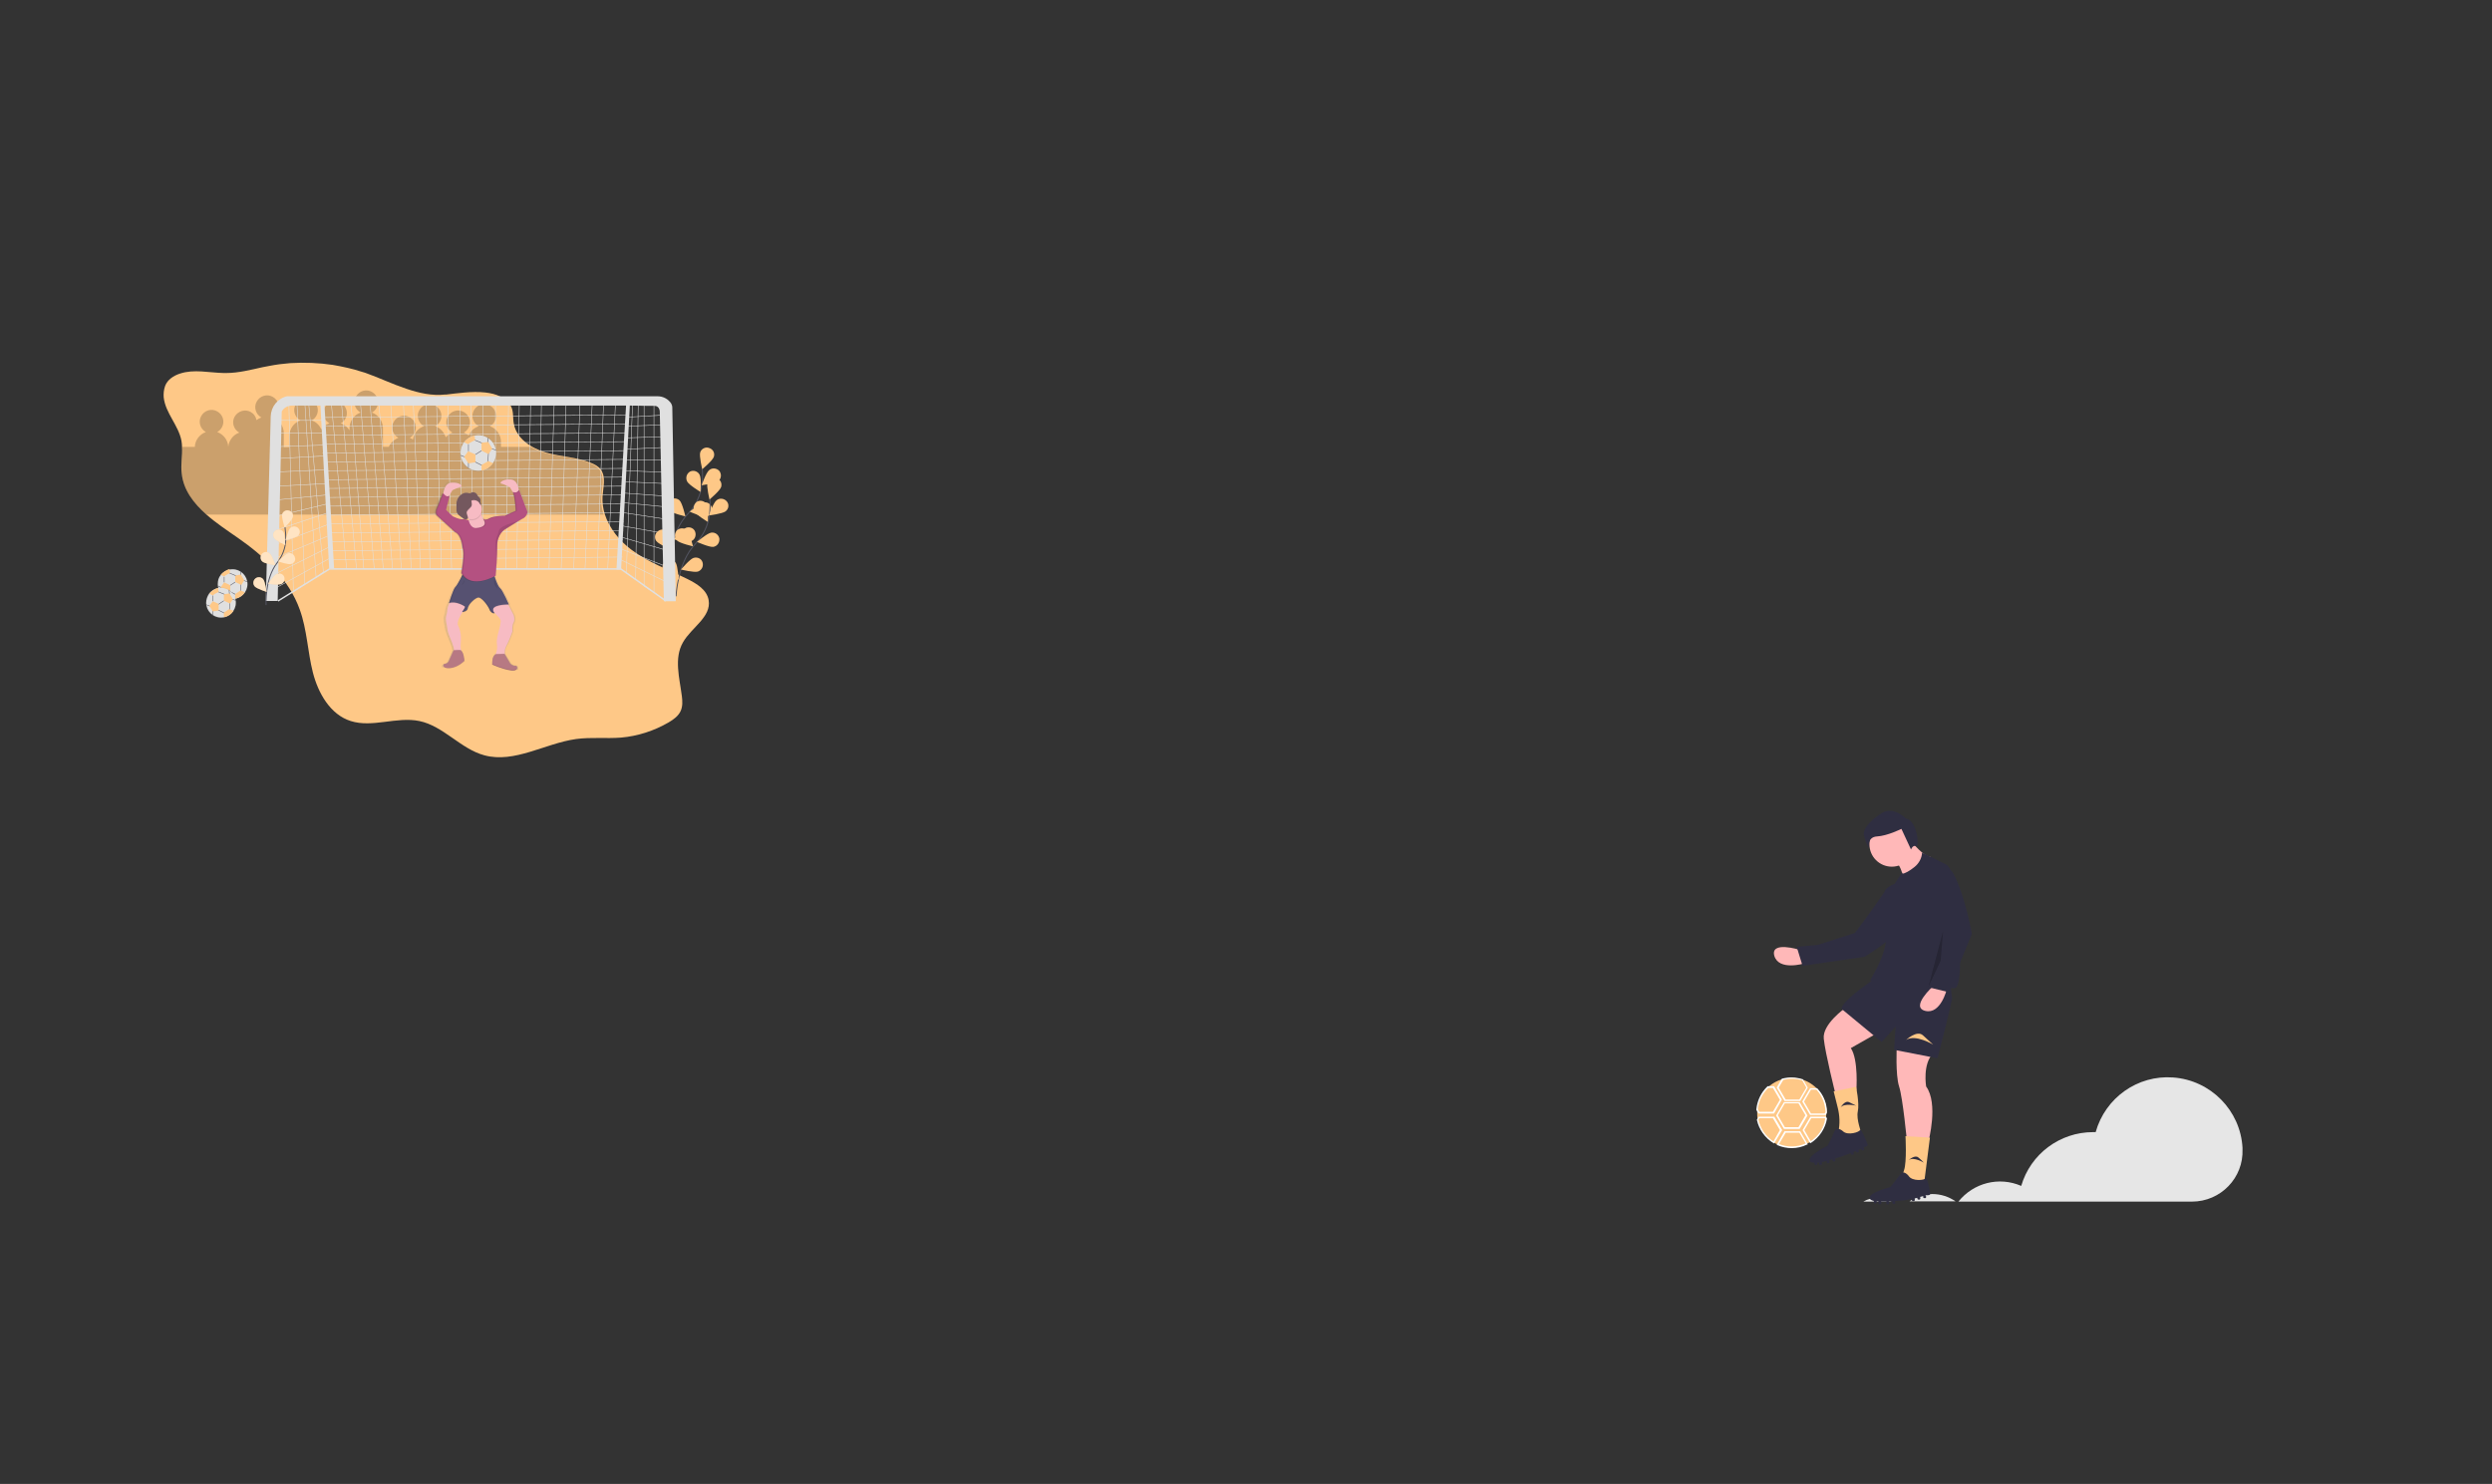 <?xml version="1.0" encoding="utf-8"?>
<!-- Generator: Adobe Illustrator 27.1.0, SVG Export Plug-In . SVG Version: 6.00 Build 0)  -->
<svg version="1.1" id="Capa_1" xmlns="http://www.w3.org/2000/svg" xmlns:xlink="http://www.w3.org/1999/xlink" x="0px" y="0px"
	 viewBox="0 0 857 510.4" style="enable-background:new 0 0 857 510.4;" xml:space="preserve">
<rect x="0" y="0" width="857" height="510.4" fill="#333333" stroke="none"/>
<style type="text/css">
	.st0{fill:none;}
	.st1{fill:#E6E6E6;}
	.st2{fill:#FFB8B8;}
	.st3{fill:#2F2E41;}
	.st4{fill:#FEC887;}
	.st5{opacity:0.2;enable-background:new    ;}
	.st6{fill:#FFFFFF;}
	.st7{fill:none;stroke:#E0E0E0;stroke-width:0.17;stroke-miterlimit:10;}
	.st8{fill:none;stroke:#E0E0E0;stroke-width:0.509;stroke-miterlimit:10;}
	.st9{fill:none;stroke:#535461;stroke-width:0.339;stroke-miterlimit:10;}
	.st10{fill:#E0E0E0;}
	.st11{opacity:0.5;fill:#FFFFFF;enable-background:new    ;}
	.st12{opacity:0.1;}
	.st13{fill:url(#SVGID_1_);}
	.st14{fill:url(#SVGID_00000141422698075741398470000015050794106317995697_);}
	.st15{fill:#F7BBC3;}
	.st16{opacity:0.1;enable-background:new    ;}
	.st17{fill:#565171;}
	.st18{fill:#B77983;}
	.st19{fill:#D39999;}
	.st20{fill:#B45181;}
	.st21{fill:#74585E;}
	.st22{fill:url(#SVGID_00000007393913418938391530000011065084816479406209_);}
	.st23{fill:none;stroke:#535461;stroke-width:0.17;stroke-miterlimit:10;}
	.st24{fill:url(#SVGID_00000143590450493189789710000011181980611831862938_);}
	.st25{fill:url(#SVGID_00000085208328284285520210000013169495594563014814_);}
</style>
<path class="st0" d="M653.6,413c0.8-1,1.9,1,3,0.3h-6.1C651.8,413.9,652.8,411.8,653.6,413z"/>
<path class="st0" d="M673.5,413.2h-1c0.2,0.2,0.4,0.3,0.7,0.5C673.3,413.6,673.4,413.4,673.5,413.2z"/>
<path class="st1" d="M645.7,412c-1.7,0-3.4,0.4-4.9,1.3h9.7C649.1,412.4,647.4,412,645.7,412z"/>
<path class="st1" d="M664.6,410.7c-2.8,0-5.6,0.9-7.9,2.5h15.8C670.2,411.6,667.4,410.7,664.6,410.7z"/>
<path class="st1" d="M771.2,394.8c-0.7-12.9-11-23.3-23.9-24.2c-12.2-0.9-23.3,7-26.6,18.8c-0.3,0-0.6,0-0.9,0
	c-11.4,0-21.5,7.5-24.7,18.5c-7.6-3.3-16.4-1.1-21.6,5.4h80.3c9.9,0,17.8-8.2,17.4-18C771.2,395.1,771.2,395,771.2,394.8z"/>
<path class="st2" d="M618.9,326.7c0,0-10.2-3.2-8.7,2.1c1.6,5.2,10.2,2.6,10.2,2.6L618.9,326.7z"/>
<path class="st3" d="M658,307c0,0-5.2-7.2-10.3,0.3c-5.1,7.5-9.8,13.6-9.8,13.6l-12.7,4.1l-7.3,0.7l2,6.5l21.3-3.1
	C641.2,329.1,664.9,315,658,307z"/>
<path class="st2" d="M634.6,346.7c0,0-8,5.6-7.4,10.6c0.5,5,4,18.9,4,18.9l7.2-1.1c0,0,0.8-10.6-1.9-14.6l12.7-7.2L634.6,346.7z"/>
<path class="st2" d="M652.3,359.9c0,0-0.5,9.8,0.8,13.8s2.7,18.9,2.7,18.9h7.4c0,0,3.5-13-0.8-18.9c0,0-1.3-7.7,2.4-11.4
	L652.3,359.9z"/>
<path class="st3" d="M650.6,332.7c0,0-17.3,10.9-17.3,14.3l13.8,11.4l4.8-5.3l-0.5,8l14.9,2.9c0,0,5.3-20.2,5-21s-1.1-12.5-1.1-12.5
	L650.6,332.7z"/>
<path class="st4" d="M638.3,373.8l-7.7,1.6l1.4,5.6c0.7,2.8,0.8,5.6,0.2,8.4l0,0c0,0,8,2.1,8,1.1c0-1.1-1.9-5.3-1.3-8.2
	S638.3,373.8,638.3,373.8z"/>
<path class="st3" d="M642.3,393.7c-0.3-1.1-2.5-5.9-2.6-5.1c-0.1,0.8-4.3,2.1-5.9,0.5c0,0-2.1-1.9-2.9,0c-0.8,1.9-2.4,5-2.4,5
	s-7.2,3.5-6.1,5.3c0.2,0.4,0.8,0.5,1.6,0.5c0,0,0,0.1,0,0.2v0.2c0,0.2,0.2,0.4,0.4,0.4h0.2c0.2,0,0.4-0.2,0.4-0.4v-0.2
	c0-0.1,0-0.1,0-0.2c0.2,0,0.4,0,0.7-0.1c-0.1,0.1-0.1,0.2-0.1,0.3v0.2c0,0.2,0.2,0.4,0.4,0.4h0.2c0.2,0,0.4-0.2,0.4-0.4v-0.2
	c0-0.2-0.1-0.3-0.2-0.4c0.6-0.1,1.2-0.2,1.9-0.4c0,0.1-0.1,0.1-0.1,0.2v0.2c0,0.2,0.2,0.4,0.4,0.4h0.2c0.2,0,0.4-0.2,0.4-0.4v-0.2
	c0-0.2-0.1-0.3-0.3-0.4c0.5-0.1,0.9-0.2,1.4-0.4c0,0.1-0.1,0.1-0.1,0.2v0.2c0,0.2,0.2,0.4,0.4,0.4h0.2c0.2,0,0.4-0.2,0.4-0.4v-0.2
	c0-0.2-0.1-0.4-0.3-0.4c1.6-0.4,2.7-0.8,2.7-0.8s1.3-0.5,2.9-1.1v0.2c0,0.2,0.2,0.4,0.4,0.4h0.2c0.2,0,0.4-0.2,0.4-0.4v-0.2
	c0-0.1-0.1-0.3-0.2-0.3c0.3-0.1,0.6-0.3,1-0.4v0.1c0,0.2,0.2,0.4,0.4,0.4h0.2c0.2,0,0.4-0.2,0.4-0.4V396c0-0.1-0.1-0.3-0.2-0.4
	c0.3-0.2,0.7-0.3,1-0.5c0,0,0,0,0,0v0.2c0,0.2,0.2,0.4,0.4,0.4h0.2c0.2,0,0.4-0.2,0.4-0.4v-0.2c0-0.2-0.1-0.4-0.3-0.4
	C641.9,394.4,642.4,394,642.3,393.7z"/>
<path class="st4" d="M663.7,391.3l-8.4-0.5c0,0,0.5,8.8-0.5,11.7s-0.5,4-0.5,4l7.4,0.5L663.7,391.3z"/>
<path class="st3" d="M663.8,410.7c0-1.1-1.2-6.3-1.5-5.5c-0.3,0.8-4.7,1.2-5.9-0.7c0,0-1.7-2.3-2.9-0.6c-1.2,1.7-3.4,4.4-3.4,4.4
	s-7.7,1.9-7.1,3.9c0.1,0.4,0.7,0.7,1.5,0.9c0,0,0,0.1-0.1,0.1l0,0.2c-0.1,0.2,0.1,0.5,0.3,0.5l0.2,0c0.2,0.1,0.5-0.1,0.5-0.3l0-0.2
	c0-0.1,0-0.1,0-0.2c0.2,0,0.4,0,0.7,0.1c-0.1,0.1-0.1,0.1-0.1,0.2l0,0.2c-0.1,0.2,0.1,0.5,0.3,0.5l0.2,0c0.2,0.1,0.5-0.1,0.5-0.3
	l0-0.2c0-0.2,0-0.3-0.1-0.4c0.6,0,1.3,0,1.9,0c-0.1,0.1-0.1,0.1-0.1,0.2l0,0.2c-0.1,0.2,0.1,0.5,0.3,0.5l0.2,0
	c0.2,0.1,0.5-0.1,0.5-0.3l0-0.2c0-0.2,0-0.3-0.2-0.4c0.5,0,1,0,1.4-0.1c-0.1,0.1-0.1,0.1-0.1,0.2l0,0.2c-0.1,0.2,0.1,0.5,0.3,0.5
	l0.2,0c0.2,0.1,0.5-0.1,0.5-0.3l0-0.2c0-0.2,0-0.4-0.2-0.5c1.6-0.1,2.8-0.2,2.8-0.2s1.4-0.2,3.1-0.5l0,0.2c-0.1,0.2,0.1,0.5,0.3,0.5
	l0.2,0c0.2,0.1,0.5-0.1,0.5-0.3l0-0.2c0-0.1,0-0.3-0.1-0.4c0.3-0.1,0.7-0.1,1-0.2l0,0.1c-0.1,0.2,0.1,0.5,0.3,0.5l0.2,0
	c0.2,0.1,0.5-0.1,0.5-0.3l0-0.2c0-0.1,0-0.3-0.1-0.4c0.4-0.1,0.7-0.2,1.1-0.3c0,0,0,0,0,0l0,0.2c-0.1,0.2,0.1,0.5,0.3,0.5l0.2,0
	c0.2,0.1,0.5-0.1,0.5-0.3l0-0.2c0-0.2-0.1-0.4-0.3-0.5C663.3,411.2,663.8,411,663.8,410.7z"/>
<circle class="st2" cx="650.6" cy="290.4" r="7.7"/>
<path class="st2" d="M657.5,289.6c0,0,4.2,5.3,6.4,5l-9.3,7.2c0,0-1.1-4.5-2.4-5S657.5,289.6,657.5,289.6z"/>
<path class="st3" d="M674.1,329.1c0,0,0-29.3-4.9-31.8c-4.9-2.5-8.2-4-8.2-4l0,0c-0.1,1.9-1.1,3.7-2.6,4.9c-1.6,1.3-3.3,2.3-4.2,2.3
	l0-0.1l-0.1-0.3l-2.7,4.2c0,0-2.4,0.5-3.2,2.1c-0.4,0.9,1.6,9.5,0.4,17.4c-1,6.7-5.3,12.7-5.4,13.4c-0.2,1.2,5-2,7.4-3.5
	c0,0,0.1,0.1,0.1,0.1s-1.3,0.5,1.3-0.3c1.5-0.5,3.6-0.5,5.1-0.4c0,0.5,0,0.8,0,1.1c0.3,2.7,13.5,6.4,15.4,5.6
	C674.3,338.9,674.1,329.1,674.1,329.1z"/>
<path class="st2" d="M664.8,339.2c0,0-8,7.2-2.7,8.5c5.3,1.3,7.4-7.4,7.4-7.4L664.8,339.2z"/>
<path class="st4" d="M655.5,357.7c0,0,3.7-3.5,5.8-1.6c2.1,1.9,3.5,3.2,3.5,3.2S658.7,355.6,655.5,357.7z"/>
<path class="st3" d="M656.4,399c0,0,2.1-1.9,3.3-0.9c1.2,1,1.9,1.8,1.9,1.8S658.2,397.8,656.4,399z"/>
<path class="st3" d="M633,380.9c0,0,1.4-2.5,2.9-1.8c1.5,0.7,2.4,1.2,2.4,1.2S634.3,379.3,633,380.9z"/>
<path class="st3" d="M672,300.9c-2.6-5.3-10.6-2.4-9.3,3.4c0,0.1,0,0.2,0.1,0.3c1.4,5.5,3.6,10.7,6.6,15.4l-2.9,13l-3.2,6.6l6.6,1.6
	l8.2-19.9C678.2,321.2,675.9,308.6,672,300.9z"/>
<polygon class="st5" points="668.2,320.3 663.2,339.4 667.4,330.4 "/>
<path class="st3" d="M655.4,281.5c0,0-4.3-4.5-8.5-1.7c-4.3,2.8-6.3,5.6-5.9,7.5s1.7,4.6,1.7,4.6s-0.8-4,2.8-4.2s8.4-2.6,8.4-2.6
	l3.3,7.1c0,0,0.5-1.6,1.8-1.2C660.2,291.3,659.2,282,655.4,281.5z"/>
<path class="st4" d="M628.1,382.7c0,0.7-0.1,1.3-0.2,2v0c-1.1,6.5-7.3,10.9-13.8,9.8c-0.9-0.2-1.9-0.4-2.7-0.8h0
	c-0.5-0.2-1-0.5-1.4-0.7c-2.9-1.7-4.9-4.6-5.5-7.9c-0.2-0.8-0.2-1.6-0.2-2.4c0-0.4,0-0.7,0-1.1v0c0.6-6.6,6.4-11.4,13-10.8
	c6.1,0.6,10.8,5.6,10.9,11.7v0C628.1,382.6,628.1,382.6,628.1,382.7z"/>
<path class="st6" d="M619.1,378.7h-5.4l-2.7-4.6l1.8-3.1l0.1,0c2.3-0.6,4.7-0.5,7,0.2l0.1,0l1.7,2.9L619.1,378.7z M614.1,378.2h4.7
	l2.4-4.1l-1.4-2.5c-2.1-0.7-4.3-0.7-6.5-0.2l-1.6,2.7L614.1,378.2z"/>
<path class="st6" d="M618.9,388.3h-5.4l-2.7-4.6l2.7-4.6h5.4l2.7,4.6L618.9,388.3z M613.8,387.7h4.7l2.4-4.1l-2.4-4.1h-4.7l-2.4,4.1
	L613.8,387.7z"/>
<path class="st6" d="M616.2,394.9c-1.7,0-3.3-0.3-4.9-1l-0.3-0.1l2.7-4.7h5.4l2.6,4.5l-0.3,0.1C619.8,394.5,618,394.9,616.2,394.9z
	 M611.8,393.5c2.9,1.2,6.3,1.1,9.2-0.2l-2.2-3.7h-4.7L611.8,393.5z"/>
<path class="st6" d="M627.9,383.5h-5.4l-2.7-4.6l2.7-4.6h2.4l0.1,0.1c2.1,2.2,3.3,5.2,3.3,8.2v0.1L627.9,383.5z M622.8,383h4.7
	l0.3-0.5c-0.1-2.9-1.2-5.6-3.1-7.7h-1.9l-2.4,4.1L622.8,383z"/>
<path class="st6" d="M622.5,393.2l-2.6-4.5l2.7-4.6h5.4l0.3,0.6l0,0.1c-0.6,3.4-2.6,6.4-5.5,8.3L622.5,393.2z M620.5,388.7l2.2,3.8
	c2.7-1.8,4.5-4.5,5-7.7l-0.1-0.2h-4.7L620.5,388.7z"/>
<path class="st6" d="M610.1,393.3l-0.2-0.1c-2.9-1.8-5-4.7-5.7-8l0-0.1l0.6-1h5.4l2.7,4.6L610.1,393.3z M604.7,385.1
	c0.7,3.1,2.5,5.8,5.2,7.5l2.2-3.9l-2.4-4.1H605L604.7,385.1z"/>
<path class="st6" d="M610.1,383h-5.4l-0.7-1.3v-0.1c0.3-3,1.6-5.8,3.8-7.9l0.1-0.1h2.2l2.7,4.6L610.1,383z M605,382.4h4.7l2.4-4.1
	l-2.4-4.1h-1.6c-2,1.9-3.3,4.5-3.6,7.3L605,382.4z"/>
<path class="st4" d="M56.3,136.7c0.6,5.4,5.1,9.6,6.1,14.9c0.1,0.7,0.2,1.4,0.2,2.1c0.2,3-0.5,6.1-0.1,9.2
	c0.6,5.7,4.1,10.2,8.5,14.1c3.3,2.9,7.2,5.5,10.8,8c9.1,6.3,17.6,14.3,21.3,24.7c2.5,6.9,2.7,14.5,4.5,21.6s6,14.5,13,16.7
	c7.5,2.4,15.8-1.6,23.6,0c8.3,1.7,14.2,9.6,22.4,11.8c10.4,2.8,20.8-4.1,31.5-5.6c5.1-0.7,10.4-0.1,15.5-0.5
	c5.7-0.5,11.3-2.3,16.3-5.2c1.7-1,3.4-2.2,4.2-4c0.7-1.6,0.6-3.3,0.4-5c-0.8-6.3-2.8-13.1,0.4-18.6c2.9-5.1,9.8-8.7,8.8-14.5
	c-0.6-3.5-4-5.6-7.2-7.2c-6.5-3.2-13.4-5.7-19.2-10c-4.2-3.1-7.7-7.4-9.3-12.3c-0.6-1.9-0.9-4-0.8-6c0.2-3.2,1.3-6.8-0.6-9.4
	c-0.8-1.1-2.1-1.8-3.4-2.3c-4.9-2-10.3-2.1-15.3-3.5c-1.7-0.5-3.4-1.2-5-2.1c-3.1-1.8-5.6-4.4-6.2-7.9c-0.4-2,0-4.2-1-6
	c-1.7-3-5.1-4.3-8.8-4.7c-4.6-0.5-9.9,0.3-13.4,0.7l-0.4,0c-4.5,0.5-9-0.5-13.4-2c-4.8-1.6-9.4-3.8-13.9-5.4
	c-0.4-0.1-0.8-0.3-1.3-0.4c-3.3-1.1-6.7-1.8-10.1-2.4c-4.8-0.7-9.7-0.9-14.6-0.6c-2.5,0.2-4.9,0.5-7.4,1c-0.7,0.1-1.4,0.3-2.1,0.4
	c-4.1,0.9-8.3,2-12.5,2c-0.3,0-0.6,0-0.9,0c-5-0.1-10.2-1.4-15,0.2c-2.2,0.7-4.3,2.1-5.1,4.2C56.3,134.1,56.2,135.4,56.3,136.7z"/>
<path class="st5" d="M62.7,153.7H67c0.1-2.3,1.6-4.3,3.8-5.1c-2-1.1-2.7-3.6-1.6-5.5c1.1-2,3.6-2.7,5.5-1.6c2,1.1,2.7,3.6,1.6,5.5
	c-0.4,0.7-0.9,1.2-1.6,1.6c2.2,0.8,3.7,2.8,3.8,5.1h0c0.2-2.2,1.7-4.2,3.8-4.9c-2-1.1-2.7-3.6-1.6-5.5s3.6-2.7,5.5-1.6
	c1.1,0.6,1.8,1.6,2,2.8c0.5-0.4,1.1-0.7,1.7-0.9c-2-1.1-2.7-3.6-1.6-5.5c1.1-2,3.6-2.7,5.5-1.6c2,1.1,2.7,3.6,1.6,5.5
	c-0.4,0.7-0.9,1.2-1.6,1.6c2.3,0.8,3.8,3,3.8,5.4v4.8h1.9V150c0-2.4,1.5-4.6,3.8-5.4c-2-1.1-2.7-3.6-1.6-5.5c1.1-2,3.6-2.7,5.5-1.6
	s2.7,3.6,1.6,5.5c-0.4,0.7-0.9,1.2-1.6,1.6c1.5,0.5,2.7,1.7,3.3,3.1c0.7-1,1.6-1.7,2.8-2.1c-2-1.1-2.7-3.6-1.6-5.5
	c1.1-2,3.6-2.7,5.5-1.6s2.7,3.6,1.6,5.5c-0.4,0.7-0.9,1.2-1.6,1.6c1.2,0.4,2.3,1.3,3,2.4v-0.7c0-2.4,1.5-4.6,3.8-5.4
	c-2-1.1-2.7-3.6-1.6-5.5c1.1-2,3.6-2.7,5.5-1.6c2,1.1,2.7,3.6,1.6,5.5c-0.4,0.7-0.9,1.2-1.6,1.6c2.3,0.8,3.8,3,3.8,5.4v6.4h2
	c0.6-1.4,1.8-2.5,3.3-3.1c-2-1.1-2.7-3.6-1.6-5.5c1.1-2,3.6-2.7,5.5-1.6c2,1.1,2.7,3.6,1.6,5.5c-0.4,0.7-0.9,1.2-1.6,1.6
	c0.4,0.1,0.8,0.3,1.1,0.6c0.3-2.1,1.7-3.9,3.8-4.6c-2-1.1-2.7-3.6-1.6-5.5c1.1-2,3.6-2.7,5.5-1.6c2,1.1,2.7,3.6,1.6,5.5
	c-0.4,0.7-0.9,1.2-1.6,1.6c1.7,0.6,3,2,3.6,3.8c0.6-0.7,1.4-1.3,2.3-1.6c-2-1.1-2.7-3.6-1.6-5.5c1.1-2,3.6-2.7,5.5-1.6
	c2,1.1,2.7,3.6,1.6,5.5c-0.4,0.7-0.9,1.2-1.6,1.6c0.6,0.2,1.2,0.6,1.7,1c0.6-1.5,1.8-2.6,3.4-3.2c-2-1.1-2.7-3.6-1.6-5.5
	c1.1-2,3.6-2.7,5.5-1.6c2,1.1,2.7,3.6,1.6,5.5c-0.4,0.7-0.9,1.2-1.6,1.6c2.3,0.8,3.8,3,3.8,5.4v1.7h10.2c1.6,0.9,3.2,1.6,5,2.1
	c5.1,1.4,10.5,1.5,15.3,3.5c1.3,0.5,2.6,1.2,3.4,2.3c1.9,2.6,0.8,6.2,0.6,9.4c-0.1,2,0.1,4.1,0.8,6H71c-4.4-3.9-7.9-8.3-8.5-14.1
	C62.2,159.8,62.8,156.7,62.7,153.7z"/>
<polyline class="st7" points="224.9,138 224.9,203.8 221.5,201.6 221.5,138 219.5,138 218.6,199.4 215.4,197 217.6,137.1 "/>
<line class="st7" x1="229.2" y1="142.7" x2="215.4" y2="143.5"/>
<line class="st7" x1="228.3" y1="146.1" x2="215.4" y2="146.6"/>
<line class="st7" x1="228.3" y1="150.2" x2="215.4" y2="150.6"/>
<line class="st7" x1="228.3" y1="153.9" x2="215.4" y2="154.5"/>
<line class="st7" x1="228.3" y1="158.2" x2="214.9" y2="158.2"/>
<line class="st7" x1="228.3" y1="162.4" x2="214.6" y2="161.9"/>
<line class="st7" x1="228.3" y1="166.3" x2="214.6" y2="165.7"/>
<line class="st7" x1="228.3" y1="170.6" x2="214.6" y2="169.6"/>
<line class="st7" x1="228.6" y1="174.3" x2="214.1" y2="172.9"/>
<line class="st7" x1="228.6" y1="178.5" x2="214.1" y2="176.3"/>
<line class="st7" x1="228.6" y1="183.5" x2="213.5" y2="180.8"/>
<line class="st7" x1="228.6" y1="189.1" x2="213.5" y2="184.7"/>
<line class="st7" x1="229" y1="194.8" x2="213" y2="188.6"/>
<line class="st7" x1="229" y1="200.1" x2="213" y2="192.3"/>
<polyline class="st7" points="211.7,137.8 209,195.7 205.4,195.7 207.6,137.8 203.7,137.8 201.2,195.7 197.3,195.7 199.5,137.8 
	194.7,137.8 193,195.7 188.8,195.7 190.6,138.3 186.2,138.3 185.2,195.7 181.3,195.7 182.5,137.8 178.6,137.8 177.7,195.7 
	174,195.7 174.9,137.8 170.4,137.8 170.4,195.7 166,195.7 166,137.8 162,137.8 162.6,195.7 159.1,195.7 158.1,137.8 154,137.8 
	155.3,195.7 151.8,195.7 150.1,137.8 146.5,137.8 147.9,195.7 144.6,195.7 142.1,137.8 138.7,137.8 141.4,195.7 138,195.7 
	134.3,137.8 130.2,137.8 135,195.7 131.8,195.7 127.2,137.8 123.9,137.8 128.7,195.7 125.1,195.7 120.6,137.1 117.3,137.1 
	122.6,195.7 119.2,195.7 113.8,137.1 "/>
<polyline class="st7" points="106.1,138 111.2,196.7 108.7,198.7 104.8,138 102.1,138 104.8,200.9 100.9,203.5 99.3,137.1 "/>
<line class="st7" x1="95.6" y1="144.6" x2="111.2" y2="144.6"/>
<line class="st7" x1="95.6" y1="148.9" x2="111.2" y2="148.9"/>
<line class="st7" x1="95.6" y1="153.6" x2="111.2" y2="153.1"/>
<line class="st7" x1="95.6" y1="157.7" x2="111.9" y2="156.8"/>
<line class="st7" x1="95.6" y1="162.3" x2="111.9" y2="161.6"/>
<line class="st7" x1="95.6" y1="167.2" x2="112.6" y2="166.3"/>
<line class="st7" x1="95.6" y1="171.9" x2="112.6" y2="170.2"/>
<line class="st7" x1="95.6" y1="177.4" x2="112.6" y2="173.3"/>
<line class="st7" x1="95.6" y1="182.1" x2="113.3" y2="176.2"/>
<line class="st7" x1="95.6" y1="187" x2="113.3" y2="180.2"/>
<line class="st7" x1="95.1" y1="191.8" x2="112.7" y2="184.4"/>
<line class="st7" x1="95.1" y1="197.2" x2="113.3" y2="188.1"/>
<line class="st7" x1="95.1" y1="202.1" x2="113.8" y2="191.8"/>
<line class="st7" x1="215.4" y1="142.7" x2="111.2" y2="143.6"/>
<line class="st7" x1="215.3" y1="145.8" x2="111.1" y2="146.6"/>
<line class="st7" x1="215.2" y1="148.9" x2="111.1" y2="149.7"/>
<line class="st7" x1="215.2" y1="151.9" x2="111" y2="152.8"/>
<line class="st7" x1="215.1" y1="155" x2="110.9" y2="155.8"/>
<line class="st7" x1="215" y1="158" x2="112.2" y2="158.9"/>
<line class="st7" x1="214.9" y1="161.1" x2="112.1" y2="161.9"/>
<line class="st7" x1="214.8" y1="164.1" x2="112" y2="165"/>
<line class="st7" x1="214.7" y1="167.2" x2="111.9" y2="168"/>
<line class="st7" x1="214.6" y1="170.2" x2="112.8" y2="171.1"/>
<line class="st7" x1="214.6" y1="173.3" x2="112.7" y2="174.1"/>
<line class="st7" x1="214.5" y1="176.3" x2="112.7" y2="177.2"/>
<line class="st7" x1="214.4" y1="179.4" x2="113.3" y2="180.2"/>
<line class="st7" x1="214.3" y1="182.5" x2="113.2" y2="183.3"/>
<line class="st7" x1="214.2" y1="185.5" x2="113.6" y2="186.4"/>
<line class="st7" x1="214.1" y1="188.6" x2="113.5" y2="189.4"/>
<line class="st7" x1="214.1" y1="191.6" x2="113.4" y2="192.5"/>
<polyline class="st8" points="229,206.7 213.5,195.7 113.3,195.7 95.6,206.7 "/>
<path class="st9" d="M229.9,194.8c0,0,0.4-11.6,6.7-18.1c2.6-2.7,4.3-6.2,4.8-10c0.2-1.8,0.3-3.6,0.1-5.4"/>
<path class="st4" d="M245.5,157.1c-0.4,1.3-4,4.3-4,4.3s-1.1-4.5-0.7-5.8c0.4-1.3,1.9-2,3.1-1.5
	C245.2,154.5,245.9,155.8,245.5,157.1L245.5,157.1z"/>
<path class="st4" d="M247,165.5c-1.1,0.8-5.7,1.4-5.7,1.4s1.5-4.4,2.6-5.2c1-0.9,2.6-0.7,3.5,0.3C248.2,163.1,248.1,164.6,247,165.5
	C247,165.5,247,165.5,247,165.5L247,165.5z"/>
<path class="st4" d="M242.8,177.7c-1.3,0.2-5.6-1.7-5.6-1.7s3.5-3,4.9-3.2c1.4-0.2,2.6,0.8,2.8,2.1
	C244.9,176.3,244.1,177.5,242.8,177.7L242.8,177.7z"/>
<path class="st4" d="M237.5,186.2c-1.3,0.4-5.8-0.7-5.8-0.7s3-3.6,4.3-4c1.3-0.4,2.7,0.2,3.1,1.5S238.9,185.8,237.5,186.2
	C237.5,186.2,237.5,186.2,237.5,186.2L237.5,186.2z"/>
<path class="st4" d="M236.3,165.6c0.6,1.2,4.6,3.6,4.6,3.6s0.4-4.6-0.3-5.9c-0.6-1.2-2.1-1.7-3.3-1.1
	C236.1,162.9,235.7,164.4,236.3,165.6L236.3,165.6z"/>
<path class="st4" d="M230.2,175.6c1,1,5.5,2,5.5,2s-1-4.5-2-5.5c-1-0.9-2.5-0.9-3.5,0C229.3,173.1,229.3,174.6,230.2,175.6z"/>
<path class="st4" d="M225.7,186.1c0.8,1.1,5.1,2.9,5.1,2.9s-0.3-4.7-1-5.8c-0.8-1.1-2.3-1.4-3.4-0.6
	C225.2,183.4,224.9,185,225.7,186.1C225.7,186.1,225.7,186.1,225.7,186.1L225.7,186.1z"/>
<path class="st9" d="M232.5,205.1c0,0,0.4-11.6,6.7-18.1c2.6-2.7,4.3-6.2,4.8-10c0.2-1.8,0.3-3.6,0.1-5.4"/>
<path class="st4" d="M248,167.5c-0.4,1.3-4,4.3-4,4.3s-1.1-4.5-0.7-5.8c0.4-1.3,1.9-2,3.1-1.5C247.7,164.8,248.4,166.2,248,167.5
	L248,167.5z"/>
<path class="st4" d="M249.5,175.9c-1.1,0.8-5.7,1.4-5.7,1.4s1.5-4.4,2.6-5.2c1-0.9,2.6-0.7,3.5,0.3
	C250.8,173.4,250.7,175,249.5,175.9C249.6,175.9,249.6,175.9,249.5,175.9L249.5,175.9z"/>
<path class="st4" d="M245.3,188.1c-1.3,0.2-5.6-1.7-5.6-1.7s3.5-3,4.9-3.2c1.4-0.2,2.6,0.8,2.8,2.1
	C247.5,186.7,246.6,187.9,245.3,188.1L245.3,188.1z"/>
<path class="st4" d="M240,196.6c-1.3,0.4-5.8-0.7-5.8-0.7s3-3.6,4.3-4c1.3-0.4,2.7,0.2,3.1,1.5S241.4,196.1,240,196.6
	C240.1,196.6,240.1,196.6,240,196.6L240,196.6z"/>
<path class="st4" d="M238.8,175.9c0.6,1.2,4.6,3.6,4.6,3.6s0.4-4.6-0.3-5.9c-0.6-1.2-2.1-1.7-3.3-1.1
	C238.7,173.2,238.2,174.7,238.8,175.9L238.8,175.9z"/>
<path class="st4" d="M232.8,185.9c1,1,5.5,2,5.5,2s-1-4.5-2-5.5c-1-0.9-2.5-0.9-3.5,0C231.9,183.5,231.9,185,232.8,185.9z"/>
<path class="st4" d="M228.3,196.5c0.8,1.1,5.1,2.9,5.1,2.9s-0.3-4.7-1-5.8c-0.8-1.1-2.3-1.4-3.4-0.6
	C227.7,193.8,227.5,195.3,228.3,196.5C228.2,196.5,228.2,196.5,228.3,196.5L228.3,196.5z"/>
<path class="st10" d="M93.1,143.2c0.1-3.3,2.4-6.2,5.6-6.9l0.1,0c0.1,0,0.3,0,0.4,0h127c1.9,0,3.7,1,4.7,2.6l0,0.1
	c0.2,0.3,0.3,0.7,0.3,1.1l1.2,66.7h-4.1l-1.4-65.2c0,0,0-1.9-1.7-2c-0.3,0-3.4,0-8.6-0.1l-3,56.4H212l3.3-56.4c-22.6,0-78,0-103.7,0
	l3.3,56h-1.7l-3-56l-9.8,0c-1.5,0-2.8,0.8-3.5,2l-1.4,65.2h-4.1L93.1,143.2z"/>
<path class="st9" d="M91.5,208.1c0,0-0.5-9,3.8-14.5c1.8-2.3,2.9-5.1,3-8.1c0-1.4-0.1-2.8-0.3-4.2"/>
<path class="st4" d="M100.7,177.9c-0.2,1-2.8,3.6-2.8,3.6S96.8,178,97,177c0.2-1,1.3-1.7,2.3-1.4C100.3,175.8,101,176.8,100.7,177.9
	L100.7,177.9L100.7,177.9z"/>
<path class="st4" d="M102.5,184.3c-0.8,0.7-4.3,1.5-4.3,1.5s0.9-3.5,1.6-4.2c0.8-0.7,2-0.7,2.7,0
	C103.3,182.3,103.3,183.5,102.5,184.3L102.5,184.3L102.5,184.3z"/>
<path class="st4" d="M100.1,194c-1,0.3-4.5-0.9-4.5-0.9s2.5-2.6,3.5-2.8c1-0.3,2.1,0.4,2.3,1.4C101.8,192.7,101.2,193.7,100.1,194
	L100.1,194z"/>
<path class="st4" d="M96.7,200.9c-1,0.4-4.5-0.1-4.5-0.1s2-3,3-3.4c1-0.4,2.1,0,2.5,0.9C98.1,199.3,97.7,200.5,96.7,200.9
	C96.7,200.9,96.7,200.9,96.7,200.9L96.7,200.9z"/>
<path class="st4" d="M94.3,185.1c0.6,0.9,3.8,2.4,3.8,2.4s-0.1-3.6-0.6-4.5c-0.6-0.9-1.8-1.1-2.6-0.6
	C93.9,183,93.7,184.2,94.3,185.1z"/>
<path class="st4" d="M90.3,193.2c0.8,0.7,4.4,1.2,4.4,1.2s-1.1-3.4-2-4.1c-0.8-0.7-2-0.6-2.7,0.3C89.4,191.4,89.5,192.6,90.3,193.2
	L90.3,193.2z"/>
<path class="st4" d="M87.6,201.7c0.7,0.8,4.1,1.9,4.1,1.9s-0.5-3.6-1.2-4.4c-0.7-0.8-1.9-0.9-2.7-0.2
	C87,199.7,86.9,200.9,87.6,201.7L87.6,201.7z"/>
<path class="st11" d="M100.7,177.9c-0.2,1-2.8,3.6-2.8,3.6S96.8,178,97,177c0.2-1,1.3-1.7,2.3-1.4
	C100.3,175.8,101,176.8,100.7,177.9L100.7,177.9L100.7,177.9z"/>
<path class="st11" d="M102.5,184.3c-0.8,0.7-4.3,1.5-4.3,1.5s0.9-3.5,1.6-4.2c0.8-0.7,2-0.7,2.7,0
	C103.3,182.3,103.3,183.5,102.5,184.3L102.5,184.3L102.5,184.3z"/>
<path class="st11" d="M100.1,194c-1,0.3-4.5-0.9-4.5-0.9s2.5-2.6,3.5-2.8c1-0.3,2.1,0.4,2.3,1.4C101.8,192.7,101.2,193.7,100.1,194
	L100.1,194z"/>
<path class="st11" d="M96.7,200.9c-1,0.4-4.5-0.1-4.5-0.1s2-3,3-3.4c1-0.4,2.1,0,2.5,0.9C98.1,199.3,97.7,200.5,96.7,200.9
	C96.7,200.9,96.7,200.9,96.7,200.9L96.7,200.9z"/>
<path class="st11" d="M94.3,185.1c0.6,0.9,3.8,2.4,3.8,2.4s-0.1-3.6-0.6-4.5c-0.6-0.9-1.8-1.1-2.6-0.6
	C93.9,183,93.7,184.2,94.3,185.1z"/>
<path class="st11" d="M90.3,193.2c0.8,0.7,4.4,1.2,4.4,1.2s-1.1-3.4-2-4.1c-0.8-0.7-2-0.6-2.7,0.3C89.4,191.4,89.5,192.6,90.3,193.2
	L90.3,193.2z"/>
<path class="st11" d="M87.6,201.7c0.7,0.8,4.1,1.9,4.1,1.9s-0.5-3.6-1.2-4.4c-0.7-0.8-1.9-0.9-2.7-0.2
	C87,199.7,86.9,200.9,87.6,201.7L87.6,201.7z"/>
<g class="st12">
	
		<linearGradient id="SVGID_1_" gradientUnits="userSpaceOnUse" x1="527.104" y1="287.851" x2="527.104" y2="287.894" gradientTransform="matrix(-1 0 0 -1 648.2 461.45)">
		<stop  offset="0" style="stop-color:#808080;stop-opacity:0.25"/>
		<stop  offset="0.54" style="stop-color:#808080;stop-opacity:0.12"/>
		<stop  offset="1" style="stop-color:#808080;stop-opacity:0.1"/>
	</linearGradient>
	<path class="st13" d="M121.1,173.6C121.1,173.6,121.1,173.6,121.1,173.6L121.1,173.6z"/>
</g>
<linearGradient id="SVGID_00000176757344616839845090000014764140550509733812_" gradientUnits="userSpaceOnUse" x1="482.593" y1="230.468" x2="482.593" y2="296.898" gradientTransform="matrix(-1 0 0 -1 648.2 461.45)">
	<stop  offset="0" style="stop-color:#808080;stop-opacity:0.25"/>
	<stop  offset="0.54" style="stop-color:#808080;stop-opacity:0.12"/>
	<stop  offset="1" style="stop-color:#808080;stop-opacity:0.1"/>
</linearGradient>
<path style="fill:url(#SVGID_00000176757344616839845090000014764140550509733812_);" d="M149.2,175.9c0,1.1,0.6,1.5,0.6,1.5
	l6.3,5.5c2.4,0.9,2.7,5.5,2.7,5.5c0.2,0.4,0.3,1.2,0.3,2c0,2.7-0.8,6.5-0.8,6.5l0,0l0,0.1l0,0l0,0.1c0.1,0.2,0.2,0.4,0.4,0.6
	c-0.7,1.4-1.9,3.6-2.5,4.1c-0.8,0.7-2.3,5.5-2.3,5.5l0,0l0,0.2h0c-0.4,0.7-0.7,1.6-0.8,2.5c-0.1,0.6-0.2,1.2-0.4,1.7
	c-0.2,0.7-0.2,1.4-0.1,2c0.1,0.5,0.2,1.1,0.3,1.6c0.1,1.1,0.4,2.1,0.8,3.1c0.7,1.6,1.6,3.9,1.7,4.3c0,0.2,0.1,0.6,0.2,1l0,0
	l-1.6,3.7c0,0-0.5,1-1.4,1c-0.3,0-0.6,0.3-0.6,0.6c0,0,0,0.1,0,0.1c0,0.1,0,0.2,0,0.3l0,0v0c0,0,0,0,0,0.1l0,0c0,0,0,0,0,0l0,0l0,0
	l0,0l0,0l0,0l0.1,0l0,0l0.1,0l0,0l0.1,0l0.1,0l0.1,0l0.1,0l0.1,0l0.1,0l0.1,0l0.1,0l0.1,0l0.1,0l0.1,0l0.1,0h0.1h0.1h0.2h0.2h0.1
	c0.1,0,0.2,0,0.3,0c2.9-0.3,5.1-2.5,5.1-2.5v0v0l0,0v0l0,0c0,0-0.2-2.9-1.3-3.6c-0.1-0.5-0.2-1.1-0.2-1.7c0-2,0.6-4.1-1.1-7.4
	c0,0-0.1-0.9,0.5-2.2c0.4-0.7,0.7-1.4,1.2-2l0.1,0l-0.1,0.2c0,0,2-0.1,2.1-1.5c0-0.1,0-0.2,0.1-0.3c0.5-1.3,2.7-3.2,3.6-3.3
	c1.1-0.1,3.2,2.3,4,4.1c0,0.1,0.1,0.2,0.1,0.3c0.8,1.4,1.8,1.1,1.8,1.1c0,0-0.1-0.1-0.1-0.1c0,0,0.1,0,0.1,0
	c-0.1-0.1-0.2-0.2-0.2-0.3c0.8,0.8,1.6,1.6,1.9,2c0.8,0.9,0.4,1.6,0.4,1.9c0,1.3-1.7,5.2-1.3,7.3c0.2,1,0,2.3-0.3,3.2h-0.1
	c-1.3,0.5-1.4,2.2-1.4,3.1c0,0,0,0.1,0,0.1l0,0c0,0,0,0.1,0,0.1v0c0,0,0,0.1,0,0.1v0c0,0,0,0.1,0,0.1l0,0c0,0,0,0.1,0,0.1v0v0.1v0v0
	v0c0,0,3.6,1.6,6.7,2c0.1,0,0.2,0,0.3,0h0.1l0.2,0h0.3h0.1c0.1,0,0.1,0,0.2,0h0.1c0.1,0,0.1,0,0.2,0l0,0c0,0,0.1,0,0.1,0l0.1,0
	l0.1,0l0.1,0c0,0,0.1,0,0.1,0l0,0c0,0,0.1,0,0.1-0.1l0,0c0,0,0.1-0.1,0.1-0.1l0,0c0,0,0,0,0-0.1l0,0c0,0,0,0,0-0.1l0,0
	c0,0,0,0,0-0.1v0c0,0,0-0.1,0-0.1c0,0,0,0,0,0c0,0,0-0.1,0-0.1c0,0,0,0,0,0l0,0c0-0.4-0.3-0.9-0.7-0.8c-0.8,0.1-1.7-0.7-1.7-0.7
	l-2.1-3.4c0-0.8,0.1-1.8,0.6-2.6c1-1.6,2.2-5,2.2-5s-0.2-2.1,0.5-3.1c0.6-1,0-2.6,0-2.6l-1.8-3.6c0.2,0,0.3,0,0.3,0l-0.1-0.1h0.1
	c0,0-2.3-5-3.2-5.6c-0.6-0.4-1.6-2.8-2-4.1c0.2-0.1,0.3-0.2,0.3-0.2s0.5-6.3,0.5-10.4c0-4,2.7-5.6,2.7-5.6l6.3-3.7
	c1.7-0.7,1.9-2.3,1.9-2.3l0,0c0-0.1,0-0.1,0-0.1l0,0c0-0.1,0-0.1,0-0.1l-3-7.7c0,0,0,0,0,0.1c-0.2-1.3-0.9-3.4-2.9-3.6
	c-3-0.2-4.1,1.3-3.5,1.5s3.2,1.2,3.2,1.2l1,1.6c-0.1,0-0.1,0-0.1,0c0.1,0,0.1,0.1,0.1,0.1l0.1,0.1c-0.1,0-0.2-0.1-0.2-0.1
	c0,0,0,0,0.1,0c0,0,0,0,0,0c0,0,0,0,0,0c0,0,0,0,0,0c0,0,0,0,0,0.1l0,0c-0.1,0-0.2,0-0.2-0.1c0.8,0.3,1.1,5.1,1.2,6.3l-3.9,1.7
	c0,0-3.9,0-5.6,0.9c-1.5,0.8-2.2,0.1-2.3,0c0.1,0.1,0.2,0.3,0.3,0.4l0,0l0,0l0,0l0,0l0,0l0,0c-0.3-0.6-0.6-1.3-0.7-2.1
	c0.4-0.9,0.4-1.9-0.1-2.8c0.1,0,0.1,0.1,0.2,0.1c-0.2-0.3-0.3-0.7-0.3-1c0-0.4,0.1-0.8-0.1-1.2c0,0,0-0.1-0.1-0.1c0,0,0,0,0,0
	c-0.2-0.4-0.6-0.6-0.8-0.9c-0.2-0.2-0.3-0.5-0.4-0.7c-0.4-0.5-1.2-0.7-1.8-0.5c-0.2,0.1-0.5,0.3-0.7,0.3c-0.1,0-0.3,0-0.4-0.1
	c-0.8-0.2-1.7,0-2.4,0.5c-0.7,0.5-1.2,1.1-1.6,1.9c-0.2,0.4-0.3,0.8-0.4,1.2c0,0.4,0,0.9,0,1.3c0,0.7-0.1,1.5,0.2,2.1
	c0,0,0,0.1,0.1,0.1c0,0,0,0,0,0c0.3,0.6,0.9,1,1.5,1.4l0.7,0.5l0.1,0.1c-0.2,0-0.4,0-0.6,0c-1.1,0.1-3.4-1-3.4-1l-2.4-2.1l1.2-4.7
	l0,0l0-0.2l0,0l0-0.2c0,0,0,0-0.1,0l1.2-1.9c0,0,2.6-1,3.2-1.2c0.6-0.1-0.5-1.7-3.5-1.5c-2.2,0.2-2.8,2.6-3,3.9
	c-0.1-0.1-0.2-0.2-0.2-0.2l-2.1,5c-0.2,0.5-0.3,1-0.3,1.5C149.2,175.8,149.2,175.9,149.2,175.9z M166.3,178.5L166.3,178.5
	L166.3,178.5L166.3,178.5z M160.2,178.5c0.2-0.1,0.3-0.2,0.4-0.3c0.2,0.1,0.4,0.1,0.6,0.2c-0.1,0.2-0.1,0.4-0.2,0.5
	c0-0.1,0-0.2,0-0.2C160.7,178.6,160.5,178.5,160.2,178.5L160.2,178.5z M159,210.2c0.2-0.3,0.3-0.5,0.5-0.8
	C159.3,209.7,159.1,210,159,210.2z"/>
<path class="st15" d="M174.4,207.2l2.2,4.3c0,0,0.6,1.6,0,2.6c-0.6,1-0.4,3.1-0.4,3.1s-1.2,3.4-2.1,5c-0.9,1.6-0.4,3.9-0.4,3.9
	l-3.8,0.4c0,0,1.4-2.8,1-4.9c-0.4-2.1,1.2-5.9,1.2-7.2c0-0.3,0.4-0.9-0.4-1.9c-0.7-0.9-3.5-3.3-3.4-4.7L174.4,207.2z"/>
<path class="st15" d="M155.3,206.2c0,0-1.4,1.9-1.5,3.8c0,0.6-0.2,1.2-0.3,1.7c-0.2,0.6-0.2,1.3-0.1,2c0.1,0.5,0.2,1.1,0.3,1.6
	c0.1,1,0.3,2.1,0.7,3.1c0.7,1.6,1.5,3.8,1.6,4.3c0.1,0.7,0.4,2.5,0.4,2.5l2.9,1.1c0,0-0.9-2.1-0.9-4.1c0-2,0.6-4-1-7.4
	c0,0-0.1-0.9,0.5-2.2c0.6-1.3,2.8-4.7,2.8-4.7L155.3,206.2z"/>
<path class="st16" d="M159.9,208.8c0.2,0.3-1,1.9-1,1.9s1.9-0.1,2-1.4c0-0.1,0-0.2,0.1-0.3c0.4-1.3,2.5-3.2,3.5-3.3
	c1-0.1,3,2.3,3.8,4c0,0.1,0.1,0.2,0.1,0.3c0.8,1.4,1.7,1.1,1.7,1.1c-0.5-0.6-0.6-1.1-0.5-1.5c0.6-1.6,5.4-1.5,5.4-1.5s-2.2-5-3-5.6
	c-0.9-0.6-2.2-4.9-2.2-4.9s-10.3-1.2-10.4-0.6c-0.1,0.5-2.1,4.5-2.8,5.1c-0.7,0.6-2.2,5.5-2.2,5.5
	C156.9,206.8,159.6,208.5,159.9,208.8L159.9,208.8z"/>
<path class="st17" d="M159.9,208.6c0.2,0.3-1,1.9-1,1.9s1.9-0.1,2-1.4c0-0.1,0-0.2,0.1-0.3c0.4-1.3,2.5-3.2,3.5-3.3
	c1-0.1,3,2.3,3.8,4c0,0.1,0.1,0.2,0.1,0.3c0.8,1.4,1.7,1.1,1.7,1.1c-0.5-0.6-0.6-1.1-0.5-1.5c0.6-1.6,5.4-1.5,5.4-1.5s-2.2-5-3-5.6
	c-0.9-0.6-2.2-4.9-2.2-4.9s-10.3-1.2-10.4-0.6c-0.1,0.5-2.1,4.5-2.8,5.1s-2.2,5.5-2.2,5.5C156.9,206.6,159.6,208.4,159.9,208.6
	L159.9,208.6z"/>
<path class="st16" d="M173.5,224.8l2,3.4c0,0,0.9,0.9,1.7,0.7c0.7-0.1,1.4,2-1.5,1.6c-3-0.4-6.4-2-6.4-2s-0.3-2.9,1.3-3.6
	L173.5,224.8z"/>
<path class="st16" d="M156,223.6l-1.6,3.6c0,0-0.4,1-1.3,1c-0.9,0-1.2,1.8,1.7,1.5s4.9-2.5,4.9-2.5s-0.2-3.5-1.5-3.7
	C157.5,223.4,156.7,223.4,156,223.6z"/>
<path class="st18" d="M173.5,224.9l2,3.4c0,0,0.9,0.9,1.7,0.7s1.4,2-1.5,1.6s-6.4-2-6.4-2s-0.3-2.9,1.3-3.6L173.5,224.9z"/>
<path class="st18" d="M156,223.7l-1.6,3.6c0,0-0.4,1-1.3,1c-0.9,0-1.2,1.8,1.7,1.5c2.8-0.3,4.9-2.5,4.9-2.5s-0.2-3.5-1.5-3.7
	C157.5,223.6,156.7,223.6,156,223.7z"/>
<g class="st12">
	<path d="M159.8,196.7c-0.1,0.5-2.1,4.5-2.8,5.1c-0.7,0.6-1.9,4.7-2.1,5.4c-0.1,0-0.3,0.1-0.4,0.1c0,0,1.4-4.8,2.2-5.5
		s2.7-4.6,2.8-5.1c0-0.1,0.4-0.1,1.1-0.1C160.1,196.6,159.8,196.7,159.8,196.7z"/>
	<path d="M164.9,205.5c1-0.1,3,2.3,3.8,4c0,0.1,0.1,0.2,0.1,0.3c0.4,0.8,1,1.1,1.3,1.1c-0.2,0-1,0.1-1.7-1.1c0-0.1-0.1-0.2-0.1-0.3
		C167.6,207.9,165.8,205.7,164.9,205.5L164.9,205.5z"/>
	<path d="M159.9,208.6L159.9,208.6c-0.2-0.2-2-1.4-4-1.4c2.1-0.1,4.1,1.2,4.4,1.4l0,0c0.2,0.2-0.7,1.5-0.9,1.8
		c-0.1,0-0.3,0.1-0.4,0.1C158.9,210.5,160.2,208.9,159.9,208.6z"/>
</g>
<path class="st15" d="M178.5,169.5c0,0,0-4.4-2.9-4.6c-2.9-0.2-3.9,1.3-3.3,1.4c0.6,0.1,3,1.2,3,1.2l1.6,2.7L178.5,169.5z"/>
<path class="st15" d="M152.4,170.6c0,0,0-4.4,2.9-4.6c2.9-0.2,3.9,1.3,3.3,1.4c-0.6,0.1-3,1.2-3,1.2l-1.6,2.7L152.4,170.6z"/>
<path class="st15" d="M165.4,175.1c0,0-0.2,2.9,1.6,4.5s-4.2,3.8-4.2,3.8l-2.7-3.2c0,0,2.2-1.3,1-3.5L165.4,175.1z"/>
<path class="st16" d="M166,178.5c0,0,0.6,1,2.2,0.1s5.3-0.9,5.3-0.9l3.8-1.7c0,0-0.3-6.2-1.2-6.5c0,0,1.7,0.7,2.2-0.7l2.9,7.6
	c0,0-0.2,1.7-1.8,2.3l-6,3.7c0,0-2.6,1.6-2.6,5.6c0,4-0.5,10.2-0.5,10.2s-8.4,5-11.8-0.9c0,0,1.4-7,0.4-8.7c0,0-0.3-4.5-2.6-5.4
	l-6-5.5c0,0-1.2-0.7-0.3-2.8l2-5c0,0,1.2,1.7,2.2,0.9l-1.2,4.9l2.3,2.2c0,0,2.2,1.1,3.2,1s2.3,0.4,2.3,0.4s0.5,2.9,2.8,2.6
	C164,181.8,168.4,181.6,166,178.5z"/>
<path class="st16" d="M166,178.2c0,0,0.6,1,2.2,0.1s5.3-0.9,5.3-0.9l3.8-1.7c0,0-0.3-6.2-1.2-6.5c0,0,1.7,0.7,2.2-0.7l2.9,7.6
	c0,0-0.2,1.7-1.8,2.3l-6,3.7c0,0-2.6,1.6-2.6,5.6c0,4-0.5,10.2-0.5,10.2s-8.4,5-11.8-0.9c0,0,1.4-7,0.4-8.7c0,0-0.3-4.5-2.6-5.4
	l-6-5.5c0,0-1.2-0.7-0.3-2.8l2-5c0,0,1.2,1.7,2.2,0.9l-1.2,4.9l2.3,2.2c0,0,2.2,1.1,3.2,1s2.3,0.4,2.3,0.4s0.5,2.9,2.8,2.6
	C164,181.5,168.4,181.3,166,178.2z"/>
<path class="st19" d="M166,178.3L166,178.3L166,178.3z"/>
<path class="st20" d="M150.5,177.5l6,5.5c2.3,0.9,2.6,5.4,2.6,5.4c0.9,1.7-0.4,8.7-0.4,8.7c3.4,5.9,11.8,0.9,11.8,0.9s0-0.2,0-0.6
	c0-0.3,0.1-0.8,0.1-1.3c0-0.7,0.1-1.5,0.2-2.4c0.1-1.9,0.2-4.2,0.2-6c0-4,2.6-5.6,2.6-5.6l4.5-2.8l1.5-0.9c1.6-0.6,1.8-2.3,1.8-2.3
	l-2.9-7.6c-0.5,1.3-2,0.8-2.2,0.7c0.8,0.4,1.1,6.5,1.1,6.5l-3.8,1.7c0,0-3.8,0-5.3,0.9c-1.4,0.8-2,0.2-2.2,0
	c2.3,3.1-2.1,3.3-2.1,3.3c-2.3,0.3-2.8-2.6-2.8-2.6s-1.2-0.5-2.3-0.4c-1.1,0.1-3.2-1-3.2-1l-2.3-2.2l1.2-4.9c-1,0.9-2.2-0.9-2.2-0.9
	l-2,5C149.3,176.8,150.5,177.5,150.5,177.5z"/>
<path class="st16" d="M165.4,175.4c0,0.5,0,0.9,0.1,1.4c-0.6,1.6-2.4,2.5-4.1,2.1c0.2-0.6,0.1-1.3-0.3-1.9L165.4,175.4z"/>
<circle class="st15" cx="162.2" cy="175.1" r="3.5"/>
<path class="st16" d="M162.3,173.1c0,0.4,0.1,0.7-0.1,1.1c-0.1,0.2-0.2,0.3-0.3,0.4l-0.7,0.8c-0.2,0.2-0.4,0.5-0.5,0.8
	c-0.2,0.7,0.4,1.4,0.4,2.2c-0.2,0.4-0.7,0.5-1.1,0.4c-0.2-0.1-0.3-0.1-0.5-0.3l-0.7-0.5c-0.6-0.4-1.1-0.8-1.4-1.4
	c-0.3-0.6-0.2-1.4-0.2-2.1c0-0.4,0-0.9,0-1.3c0-0.4,0.2-0.8,0.3-1.2c0.3-0.7,0.8-1.4,1.5-1.8c0.7-0.5,1.5-0.6,2.3-0.4
	c0.1,0,0.3,0.1,0.4,0.1c0.3,0,0.5-0.2,0.7-0.3c0.6-0.2,1.3,0,1.7,0.5c0.2,0.2,0.2,0.5,0.4,0.7c0.2,0.3,0.6,0.5,0.8,0.9
	c0.2,0.4,0.1,0.8,0.1,1.2c0.1,0.4,0.2,0.7,0.3,1c-0.4-0.1-0.6-0.6-0.8-0.9c-0.4-0.5-1-0.8-1.7-0.8c-0.2,0-0.6,0-0.8,0.1
	C162.1,172.4,162.3,172.9,162.3,173.1z"/>
<path class="st21" d="M162.2,173c0,0.4,0.1,0.7-0.1,1.1c-0.1,0.2-0.2,0.3-0.3,0.4l-0.8,0.8c-0.2,0.2-0.4,0.5-0.5,0.7
	c-0.2,0.7,0.4,1.4,0.4,2.2c-0.2,0.4-0.7,0.5-1.1,0.4c-0.2-0.1-0.3-0.1-0.5-0.3l-0.7-0.5c-0.6-0.4-1.1-0.8-1.4-1.4
	c-0.3-0.6-0.2-1.4-0.2-2.1c0-0.4,0-0.9,0-1.3c0-0.4,0.2-0.8,0.3-1.2c0.3-0.7,0.8-1.4,1.5-1.8c0.7-0.5,1.5-0.6,2.3-0.4
	c0.1,0,0.3,0.1,0.4,0.1c0.3,0,0.5-0.2,0.7-0.3c0.6-0.2,1.3,0,1.7,0.5c0.2,0.2,0.2,0.5,0.4,0.7c0.2,0.3,0.6,0.5,0.8,0.9
	s0.1,0.8,0.1,1.2c0.1,0.4,0.2,0.7,0.3,1c-0.4-0.1-0.6-0.6-0.8-0.9c-0.4-0.5-1-0.8-1.7-0.8c-0.2,0-0.6,0-0.8,0.1
	C162,172.3,162.2,172.7,162.2,173z"/>
<g class="st12">
	<path d="M166,178.4C166,178.4,166,178.3,166,178.4L166,178.4z"/>
	<path d="M153.8,170.8c0.2,0,0.5-0.1,0.6-0.2l-0.1,0.3C154.2,170.9,154,170.9,153.8,170.8z"/>
	<path d="M166.6,178.8c1.8,2.8-2.3,3-2.3,3c-0.3,0-0.6,0-0.9-0.1c0.2,0,0.4,0,0.6,0c0,0,4.4-0.2,2-3.3
		C166.2,178.6,166.4,178.7,166.6,178.8z"/>
	<path d="M159.2,178.7c-0.3,0-0.6,0-0.9-0.1c0.2,0,0.3,0,0.5,0c0.4,0,0.9,0,1.3,0.1C159.9,178.7,159.6,178.7,159.2,178.7z"/>
	<path d="M150.2,174.7l2-5c0.1,0.1,0.2,0.2,0.3,0.3l-1.9,4.7c-0.9,2.1,0.3,2.8,0.3,2.8l6,5.5c2.3,0.9,2.6,5.4,2.6,5.4
		c0.9,1.7-0.4,8.7-0.4,8.7c0.9,1.6,2.2,2.4,3.5,2.7c-1.5-0.3-2.9-1-3.9-2.8c0,0,1.4-7,0.4-8.7c0,0-0.3-4.5-2.6-5.4l-6-5.5
		C150.5,177.5,149.3,176.8,150.2,174.7z"/>
	<path d="M176.2,169.3c0.1,0.1,0.3,0.1,0.5,0.1c0.8,0.7,1.1,6.4,1.1,6.4l-3.8,1.7c0,0-3.8,0-5.3,0.9c-0.8,0.5-1.3,0.5-1.7,0.3
		c0.3,0,0.8-0.1,1.3-0.4c1.6-0.9,5.3-0.9,5.3-0.9l3.8-1.7C177.3,175.7,177,169.5,176.2,169.3z"/>
	<path d="M176.8,169.4c0.5,0.1,1.3,0,1.6-0.9l0.2,0.4C178.1,169.7,177.2,169.5,176.8,169.4z"/>
</g>
<path class="st16" d="M170.7,193.7c0.1-1.9,0.2-4.2,0.2-6c0-4,2.6-5.6,2.6-5.6l4.5-2.8c-2.6,0.7-6.1,1.8-6.4,3.2
	c-0.5,2.2-1.4,2.5-1.1,6.3C170.7,190.5,170.7,192.1,170.7,193.7z"/>
<path class="st16" d="M170,199.2c0,0-0.6,2,1.2,3.3"/>
<path class="st16" d="M159.9,199.2c0,0-0.2,1.5-1.1,2.1"/>
<path class="st16" d="M169.2,228.3c0,0,3.5,1.6,6.4,2c1.5,0.2,2.1-0.2,2.1-0.7c0.1,0.6-0.3,1.3-2.1,1c-3-0.4-6.4-2-6.4-2
	c0-0.2,0-0.5,0-0.7C169.2,228.1,169.2,228.3,169.2,228.3z"/>
<path class="st16" d="M154.8,229.8c2.8-0.3,4.9-2.5,4.9-2.5s-0.1-1.7-0.6-2.8c0.6,1.1,0.7,2.9,0.7,2.9s-2.1,2.2-4.9,2.5
	c-1.4,0.1-2.1-0.3-2.2-0.7C152.8,229.6,153.5,229.9,154.8,229.8z"/>
<linearGradient id="SVGID_00000146483411413452030360000002844372810101418911_" gradientUnits="userSpaceOnUse" x1="483.7" y1="299.276" x2="483.7" y2="312.002" gradientTransform="matrix(-1 0 0 -1 648.2 461.45)">
	<stop  offset="0" style="stop-color:#808080;stop-opacity:0.25"/>
	<stop  offset="0.54" style="stop-color:#808080;stop-opacity:0.12"/>
	<stop  offset="1" style="stop-color:#808080;stop-opacity:0.1"/>
</linearGradient>
<path style="fill:url(#SVGID_00000146483411413452030360000002844372810101418911_);" d="M158.1,155.8c0,3.5,2.8,6.4,6.4,6.4
	c3.5,0,6.4-2.8,6.4-6.4c0-3.5-2.8-6.4-6.4-6.4c-2,0-3.8,0.9-5,2.5C158.6,153,158.1,154.4,158.1,155.8z"/>
<path class="st10" d="M158.4,155.8c0,3.4,2.7,6.1,6.1,6.1c3.4,0,6.1-2.7,6.1-6.1c0-3.4-2.7-6.1-6.1-6.1c-1.9,0-3.7,0.9-4.9,2.4
	C158.8,153.1,158.4,154.5,158.4,155.8z"/>
<line class="st23" x1="161.1" y1="152.8" x2="161.1" y2="155.2"/>
<line class="st23" x1="165.6" y1="155" x2="163.1" y2="156.6"/>
<line class="st23" x1="163.1" y1="151.3" x2="166" y2="152.5"/>
<line class="st23" x1="168" y1="155.4" x2="167.8" y2="159.1"/>
<line class="st23" x1="166" y1="160.2" x2="162.8" y2="158.6"/>
<line class="st23" x1="161.1" y1="158.8" x2="161.1" y2="160.9"/>
<line class="st23" x1="159.9" y1="157.2" x2="158.4" y2="156.6"/>
<line class="st23" x1="167.8" y1="152.3" x2="167.7" y2="150.6"/>
<line class="st23" x1="168.8" y1="154.3" x2="170.6" y2="154.8"/>
<polygon class="st4" points="169.3,154.3 167.9,152 165.6,152.3 165.6,155 168,156.2 "/>
<path class="st4" d="M159.6,152.1l1.4,0.7c0.5-0.6,2.4-1.4,2.4-1.4l-0.2-1.6C161.8,150.1,160.5,150.9,159.6,152.1z"/>
<polygon class="st4" points="163.5,156.3 161,155.2 159.6,157.1 161.1,159.4 163.5,159 "/>
<path class="st4" d="M165.6,159.9v2c1.6-0.3,3-1.2,4-2.6l-1.7-0.7L165.6,159.9z"/>
<linearGradient id="SVGID_00000088119725763867156300000008628451271742438843_" gradientUnits="userSpaceOnUse" x1="568.194" y1="255.234" x2="568.194" y2="265.911" gradientTransform="matrix(-1 0 0 -1 648.2 461.45)">
	<stop  offset="0" style="stop-color:#808080;stop-opacity:0.25"/>
	<stop  offset="0.54" style="stop-color:#808080;stop-opacity:0.12"/>
	<stop  offset="1" style="stop-color:#808080;stop-opacity:0.1"/>
</linearGradient>
<path style="fill:url(#SVGID_00000088119725763867156300000008628451271742438843_);" d="M74.7,200.9c0,2.9,2.4,5.3,5.3,5.3
	c2.9,0,5.3-2.4,5.3-5.3c0-2.9-2.4-5.3-5.3-5.3c-1.7,0-3.2,0.8-4.2,2.1C75.1,198.6,74.7,199.7,74.7,200.9z"/>
<path class="st10" d="M74.9,200.9c0,2.8,2.3,5.1,5.1,5.1s5.1-2.3,5.1-5.1c0-2.8-2.3-5.1-5.1-5.1c-1.6,0-3.1,0.7-4.1,2
	C75.2,198.6,74.9,199.7,74.9,200.9z"/>
<line class="st23" x1="77.1" y1="198.4" x2="77.1" y2="200.3"/>
<line class="st23" x1="80.9" y1="200.2" x2="78.9" y2="201.5"/>
<line class="st23" x1="78.9" y1="197.1" x2="81.3" y2="198.1"/>
<line class="st23" x1="82.9" y1="200.5" x2="82.8" y2="203.6"/>
<line class="st23" x1="81.3" y1="204.6" x2="78.5" y2="203.2"/>
<line class="st23" x1="77.1" y1="203.4" x2="77.1" y2="205.1"/>
<line class="st23" x1="76.1" y1="202.1" x2="74.9" y2="201.5"/>
<line class="st23" x1="82.8" y1="198" x2="82.7" y2="196.5"/>
<line class="st23" x1="83.6" y1="199.6" x2="85.1" y2="200.1"/>
<polygon class="st4" points="84,199.6 82.8,197.6 80.9,198 80.9,200.2 83,201.2 "/>
<path class="st4" d="M75.9,197.7l1.2,0.6c0.4-0.5,2-1.2,2-1.2l-0.2-1.4C77.8,196.1,76.7,196.8,75.9,197.7z"/>
<polygon class="st4" points="79.2,201.3 77.1,200.3 75.9,202 77.1,203.9 79.2,203.6 "/>
<path class="st4" d="M80.9,204.3v1.6c1.3-0.2,2.5-1,3.3-2.2l-1.5-0.6L80.9,204.3z"/>
<linearGradient id="SVGID_00000044156999564689962980000012325800175286574014_" gradientUnits="userSpaceOnUse" x1="572.114" y1="248.818" x2="572.114" y2="259.495" gradientTransform="matrix(-1 0 0 -1 648.2 461.45)">
	<stop  offset="0" style="stop-color:#808080;stop-opacity:0.25"/>
	<stop  offset="0.54" style="stop-color:#808080;stop-opacity:0.12"/>
	<stop  offset="1" style="stop-color:#808080;stop-opacity:0.1"/>
</linearGradient>
<path style="fill:url(#SVGID_00000044156999564689962980000012325800175286574014_);" d="M70.7,207.3c0,2.9,2.4,5.3,5.3,5.3
	s5.3-2.4,5.3-5.3c0-2.9-2.4-5.3-5.3-5.3c-1.7,0-3.2,0.8-4.2,2.1C71.1,205,70.7,206.1,70.7,207.3z"/>
<path class="st10" d="M70.9,207.3c0,2.8,2.3,5.1,5.1,5.1c2.8,0,5.1-2.3,5.1-5.1c0-2.8-2.3-5.1-5.1-5.1c-1.6,0-3.1,0.7-4.1,2
	C71.3,205.1,70.9,206.2,70.9,207.3z"/>
<line class="st23" x1="73.2" y1="204.8" x2="73.2" y2="206.8"/>
<line class="st23" x1="77" y1="206.6" x2="74.9" y2="208"/>
<line class="st23" x1="74.9" y1="203.5" x2="77.4" y2="204.5"/>
<line class="st23" x1="79" y1="206.9" x2="78.9" y2="210"/>
<line class="st23" x1="77.4" y1="211" x2="74.6" y2="209.6"/>
<line class="st23" x1="73.2" y1="209.8" x2="73.2" y2="211.6"/>
<line class="st23" x1="72.2" y1="208.5" x2="71" y2="208"/>
<line class="st23" x1="78.9" y1="204.4" x2="78.8" y2="202.9"/>
<line class="st23" x1="79.7" y1="206.1" x2="81.2" y2="206.5"/>
<polygon class="st4" points="80.1,206.1 78.9,204.1 77,204.4 77,206.6 79.1,207.6 "/>
<path class="st4" d="M72,204.2l1.2,0.6c0.4-0.5,2-1.2,2-1.2l-0.2-1.4C73.9,202.5,72.8,203.2,72,204.2z"/>
<polygon class="st4" points="75.2,207.7 73.2,206.8 72,208.4 73.2,210.3 75.2,210 "/>
<path class="st4" d="M77,210.7v1.6c1.3-0.2,2.5-1,3.3-2.2l-1.5-0.6L77,210.7z"/>
</svg>
